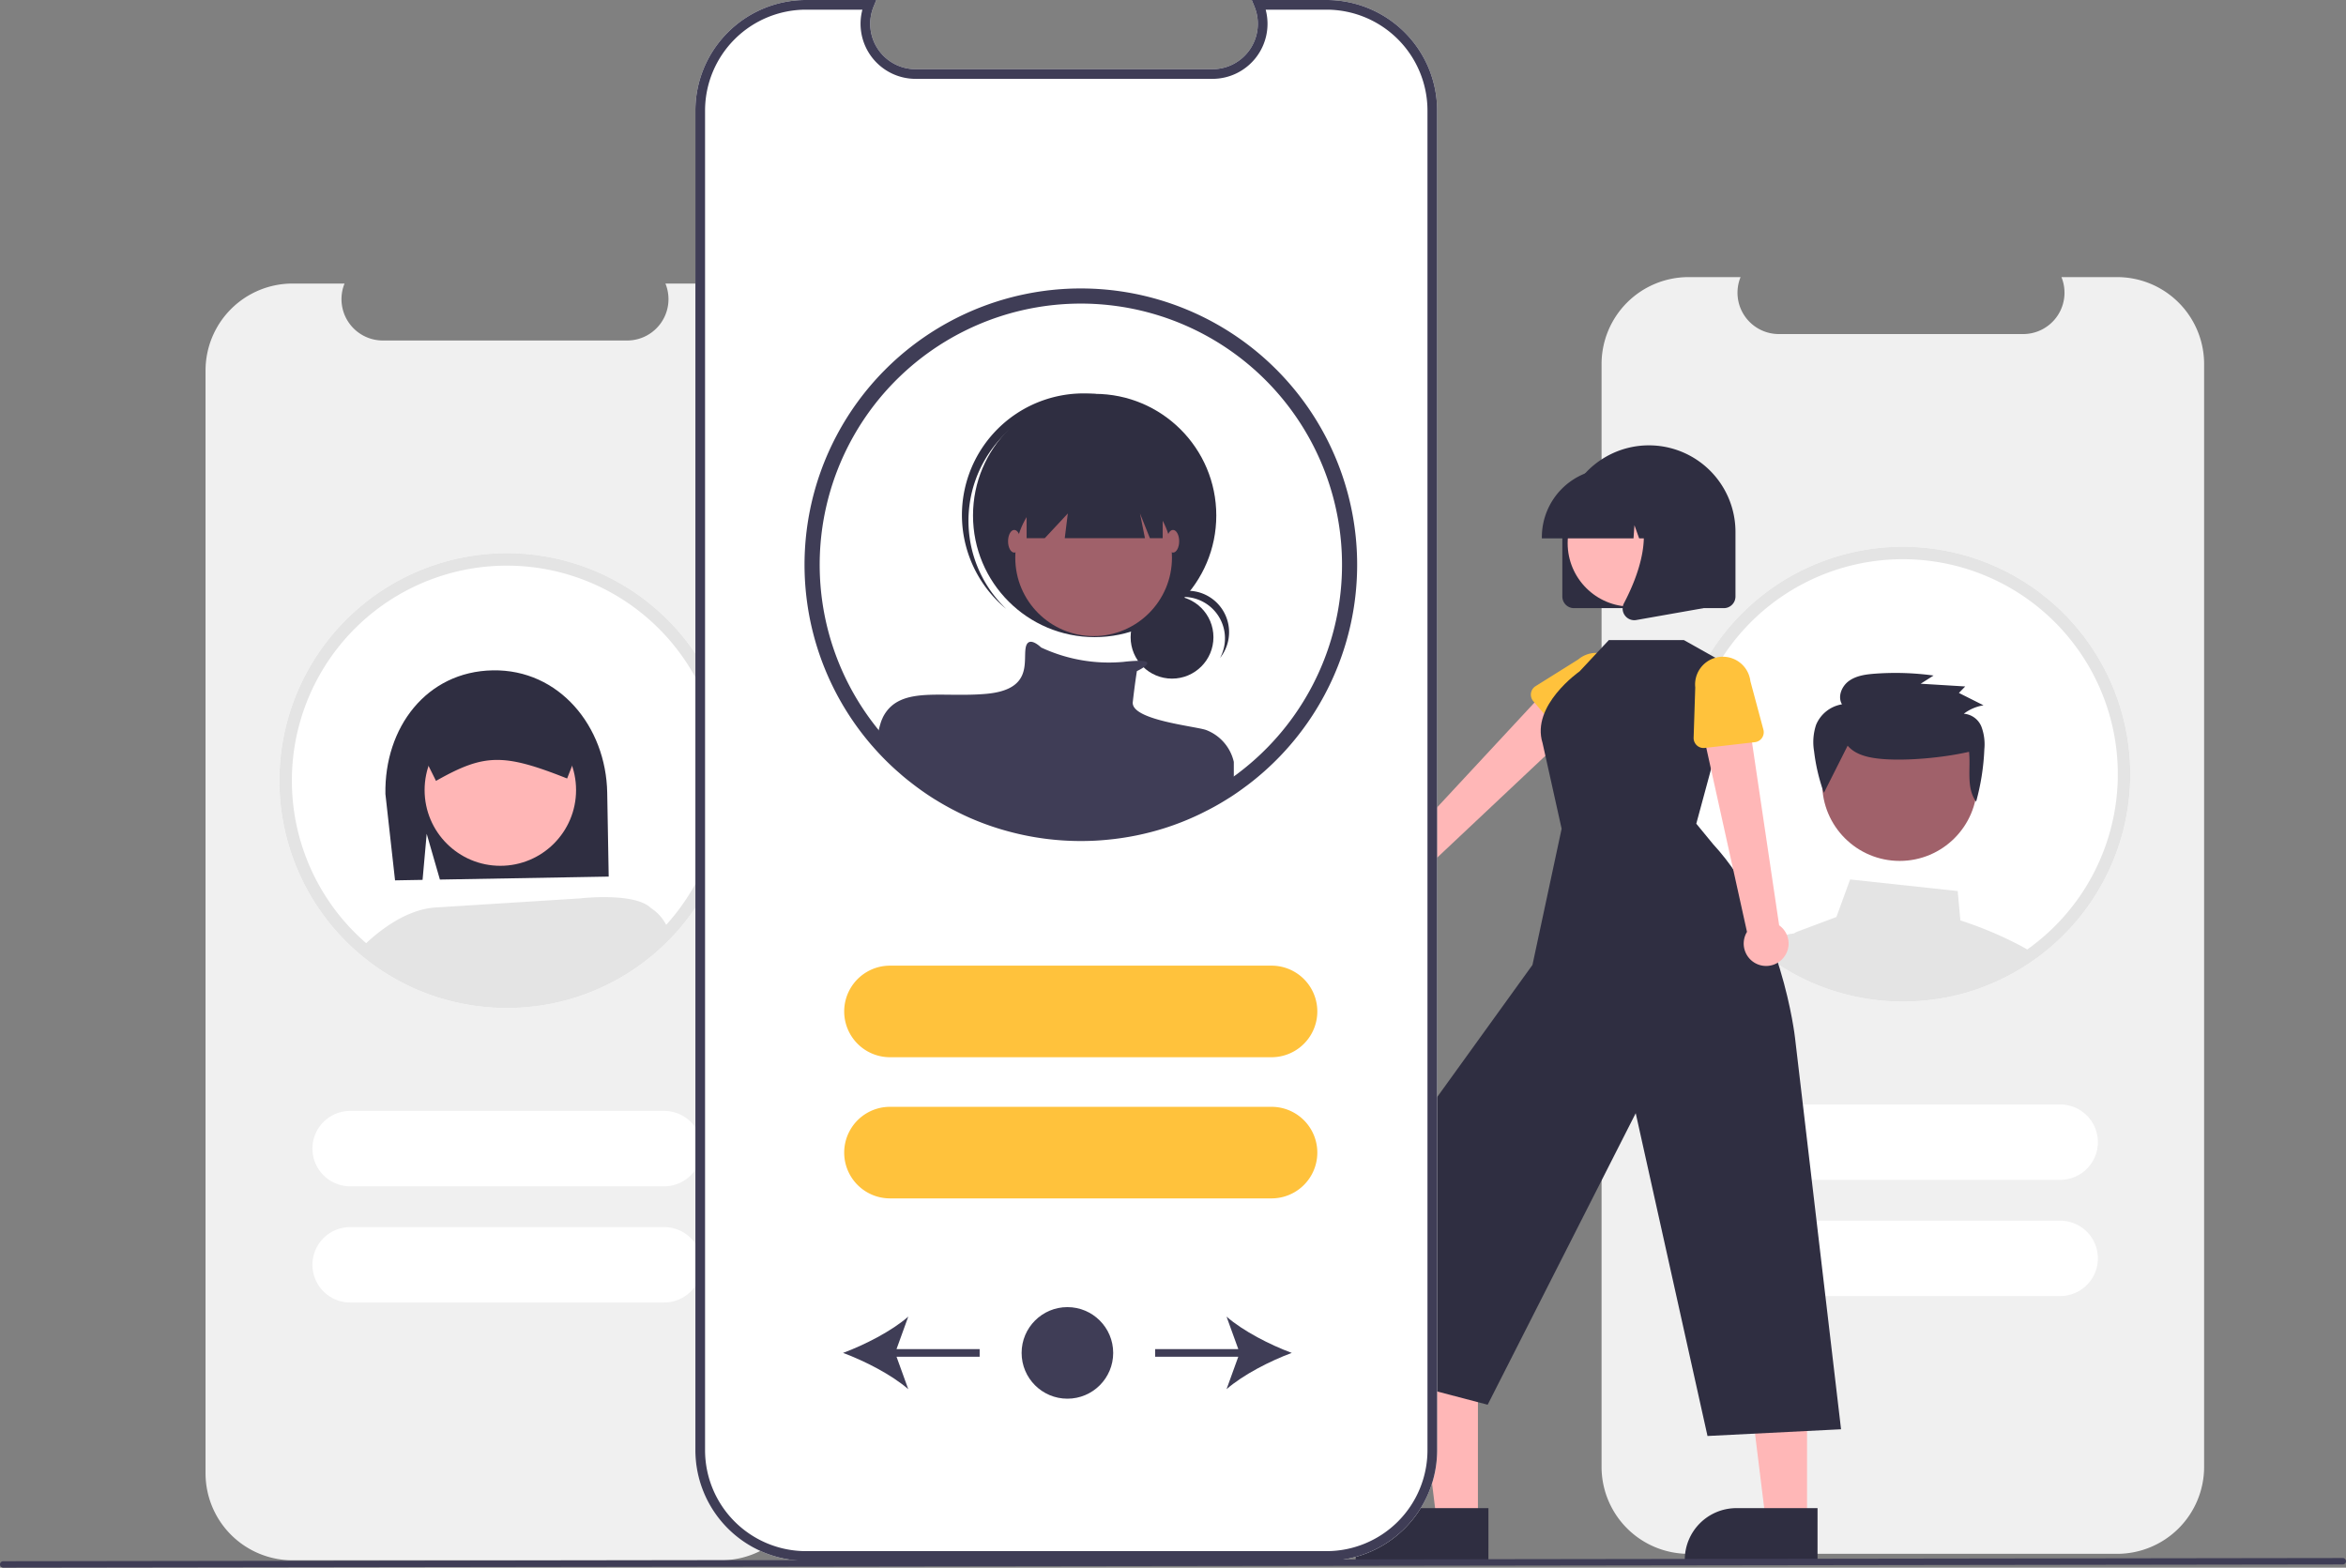 <svg xmlns="http://www.w3.org/2000/svg" data-name="Layer 1" width="728" height="486.494" viewBox="0 0 728 486.494" xmlns:xlink="http://www.w3.org/1999/xlink"><rect x="0" y="0" width="728" height="486.494" fill="#808080" stroke="none"/><path d="M892.972,292.747H875.697a12.828,12.828,0,0,1-11.877,17.672H788a12.828,12.828,0,0,1-11.877-17.672H759.988a27,27,0,0,0-27,27V661.949a27,27,0,0,0,27,27H892.972a27,27,0,0,0,27-27h0V319.747A27,27,0,0,0,892.972,292.747Z" transform="translate(-236 -206.753)" fill="#f0f0f0"/><path d="M893.127,423.799a70.572,70.572,0,1,0-121.954,67.038c.633.798,1.292,1.596,1.964,2.369.051.051.088.101.139.152a68.447,68.447,0,0,0,5.257,5.422c.482.443.988.899,1.495,1.33.962.861,1.951,1.685,2.977,2.47.405.317.798.633,1.216.937,1.621,1.229,3.306,2.369,5.042,3.458l.076.038c.494.304,1.001.608,1.507.899.912.545,1.849,1.064,2.787,1.558l.596.304c1.368.709,2.762,1.381,4.193,2.001.291.127.608.253.899.38.025.013.038.013.063.025.672.279,1.343.545,2.027.798a66.576,66.576,0,0,0,6.866,2.204,70.606,70.606,0,0,0,18.204,2.382c2.242,0,4.459-.101,6.651-.317a70.324,70.324,0,0,0,14.746-2.977c.012,0,.025-.013.038-.013a69.209,69.209,0,0,0,8.855-3.509c.012-.013.038-.013.051-.025.646-.304,1.267-.633,1.9-.95.101-.051.202-.101.304-.152.507-.266,1.014-.532,1.52-.811,1.267-.697,2.508-1.431,3.737-2.217.342-.203.672-.418,1.014-.646.481-.317.962-.646,1.431-.988.62-.431,1.241-.874,1.849-1.33.19-.139.393-.279.583-.431a70.547,70.547,0,0,0,23.968-79.402Z" transform="translate(-236 -206.753)" fill="#fff"/><path d="M863.054,500.262a117.347,117.347,0,0,0-18.723-7.879l-.823-9.108L810.115,479.677l-4.244,11.642-11.984,4.497a5.833,5.833,0,0,0-1.216.633h-.013a5.938,5.938,0,0,0-2.534,3.952,6.07,6.07,0,0,0,.089,2.382l.633,2.597c.912.545,1.849,1.064,2.787,1.558l.596.304c1.368.709,2.762,1.381,4.193,2.001.291.127.608.253.899.38.025.013.038.013.063.025.672.279,1.343.545,2.027.798a66.581,66.581,0,0,0,6.866,2.204,70.606,70.606,0,0,0,18.204,2.382c2.242,0,4.459-.101,6.651-.317a70.325,70.325,0,0,0,14.746-2.977c.012,0,.025-.013.038-.013a69.21,69.21,0,0,0,8.855-3.509c.012-.013.038-.013.051-.025.646-.304,1.267-.633,1.9-.95.101-.051.202-.101.304-.152.507-.266,1.014-.532,1.52-.811,1.267-.697,2.508-1.431,3.737-2.217.342-.203.672-.418,1.014-.646.481-.317.962-.646,1.431-.988C865.549,501.668,864.321,500.946,863.054,500.262Z" transform="translate(-236 -206.753)" fill="#e4e4e4"/><path d="M800.386,505.874l-2.09-9.438h-5.46a1.306,1.306,0,0,0-.165.013h-.013a11.832,11.832,0,0,0-5.498,1.9,12.177,12.177,0,0,0-2.939,2.635c1.621,1.229,3.306,2.369,5.042,3.458l.076.038c.494.304,1.001.608,1.507.899.912.545,1.849,1.064,2.787,1.558l.596.304c1.368.709,2.762,1.381,4.193,2.001.291.127.608.253.899.38.025.013.038.013.063.025.672.279,1.343.545,2.027.798Z" transform="translate(-236 -206.753)" fill="#e4e4e4"/><circle cx="589.501" cy="243.116" r="24.049" fill="#a0616a"/><path d="M809.354,438.155c2.49,2.946,6.703,3.778,10.589,4.118,7.893.692,19.37-.431,27.084-2.212.55,5.336-.951,11.089,2.192,15.479a71.857,71.857,0,0,0,2.553-16.29,15.592,15.592,0,0,0-.902-6.977,6.417,6.417,0,0,0-5.466-4.03,13.7,13.7,0,0,1,6.111-2.613l-7.636-3.837,1.961-2.013-13.825-.846,4.004-2.544a86.827,86.827,0,0,0-18.191-.574c-2.817.208-5.763.604-8.045,2.236s-3.602,4.877-2.185,7.273a10.56,10.56,0,0,0-8.048,6.386,17.048,17.048,0,0,0-.611,8.195,58.087,58.087,0,0,0,3.046,12.885Z" transform="translate(-236 -206.753)" fill="#2f2e41"/><path d="M893.127,423.799a70.572,70.572,0,1,0-121.954,67.038c.633.798,1.292,1.596,1.964,2.369.051.051.088.101.139.152a68.447,68.447,0,0,0,5.257,5.422c.482.443.988.899,1.495,1.33.962.861,1.951,1.685,2.977,2.47.405.317.798.633,1.216.937,1.621,1.229,3.306,2.369,5.042,3.458l.076.038c.494.304,1.001.608,1.507.899.912.545,1.849,1.064,2.787,1.558l.596.304c1.368.709,2.762,1.381,4.193,2.001.291.127.608.253.899.38.025.013.038.013.063.025.672.279,1.343.545,2.027.798a66.576,66.576,0,0,0,6.866,2.204,70.606,70.606,0,0,0,18.204,2.382c2.242,0,4.459-.101,6.651-.317a70.324,70.324,0,0,0,14.746-2.977c.012,0,.025-.013.038-.013a69.209,69.209,0,0,0,8.855-3.509c.012-.013.038-.013.051-.025.646-.304,1.267-.633,1.9-.95.101-.051.202-.101.304-.152.507-.266,1.014-.532,1.52-.811,1.267-.697,2.508-1.431,3.737-2.217.342-.203.672-.418,1.014-.646.481-.317.962-.646,1.431-.988.62-.431,1.241-.874,1.849-1.33.19-.139.393-.279.583-.431a70.547,70.547,0,0,0,23.968-79.402Zm-26.298,76.324c-.418.329-.849.646-1.28.937-.418.317-.836.621-1.267.899-.367.266-.735.519-1.115.76l-.114.076c-.279.19-.557.367-.836.545q-1.577.988-3.192,1.9c-.114.063-.228.127-.342.19-.481.266-.962.519-1.444.773-.064.038-.14.063-.203.101l-.076.038c-.608.317-1.229.621-1.849.912a62.139,62.139,0,0,1-7.385,2.99c-.33.114-.659.228-.988.329a66.448,66.448,0,0,1-13.96,2.838c-2.078.19-4.181.291-6.296.291a65.809,65.809,0,0,1-17.215-2.255,62.555,62.555,0,0,1-8.449-2.863c-.14-.063-.292-.114-.431-.177-.152-.063-.291-.114-.431-.177-.152-.063-.291-.127-.444-.203-1.191-.519-2.369-1.089-3.521-1.685l-.557-.291c-1.407-.735-2.787-1.52-4.13-2.356-.393-.241-.798-.494-1.178-.76-.101-.063-.19-.127-.291-.19-.899-.595-1.799-1.216-2.673-1.862-.595-.443-1.191-.887-1.773-1.343-.975-.735-1.913-1.52-2.825-2.331-.481-.405-.95-.849-1.406-1.267a64.366,64.366,0,0,1-5.093-5.27c-.532-.608-1.052-1.216-1.546-1.85a4.827,4.827,0,0,1-.317-.393,66.708,66.708,0,1,1,92.628,11.692Z" transform="translate(-236 -206.753)" fill="#e4e4e4"/><path d="M875.31,572.892h-97.453a11.694,11.694,0,0,1,0-23.389h97.453a11.694,11.694,0,1,1,0,23.389Z" transform="translate(-236 -206.753)" fill="#fff"/><path d="M875.31,608.95h-97.453a11.694,11.694,0,0,1,0-23.389h97.453a11.694,11.694,0,1,1,0,23.389Z" transform="translate(-236 -206.753)" fill="#fff"/><path d="M459.768,294.747H442.492a12.828,12.828,0,0,1-11.877,17.672H354.796A12.828,12.828,0,0,1,342.919,294.747h-16.136a27,27,0,0,0-27,27V663.949a27,27,0,0,0,27,27H459.768a27,27,0,0,0,27-27h0V321.747A27,27,0,0,0,459.768,294.747Z" transform="translate(-236 -206.753)" fill="#f0f0f0"/><path d="M459.923,425.799a70.572,70.572,0,1,0-121.954,67.038c.633.798,1.292,1.596,1.964,2.369.051.051.088.101.139.152a68.447,68.447,0,0,0,5.257,5.422c.482.443.988.899,1.495,1.33.962.861,1.951,1.685,2.977,2.47.405.317.798.633,1.216.937,1.621,1.229,3.306,2.369,5.042,3.458l.076.038c.494.304,1.001.608,1.507.899.912.545,1.849,1.064,2.787,1.558l.596.304c1.368.709,2.762,1.381,4.193,2.001.291.127.608.253.899.38.025.013.038.013.063.025.672.279,1.343.545,2.027.798a66.577,66.577,0,0,0,6.866,2.204,70.606,70.606,0,0,0,18.204,2.382c2.242,0,4.459-.101,6.651-.317a70.324,70.324,0,0,0,14.746-2.977c.012,0,.025-.013.038-.013a69.209,69.209,0,0,0,8.855-3.509c.012-.013.038-.013.051-.025.646-.304,1.267-.633,1.9-.95.101-.051.202-.101.304-.152.507-.266,1.014-.532,1.52-.811,1.267-.697,2.508-1.431,3.737-2.217.342-.203.672-.418,1.014-.646.481-.317.962-.646,1.431-.988.62-.431,1.241-.874,1.849-1.33.19-.139.393-.279.583-.431a70.547,70.547,0,0,0,23.968-79.402Z" transform="translate(-236 -206.753)" fill="#fff"/><path d="M442.106,574.892h-97.453a11.694,11.694,0,1,1,0-23.389h97.453a11.694,11.694,0,0,1,0,23.389Z" transform="translate(-236 -206.753)" fill="#fff"/><path d="M442.106,610.95h-97.453a11.694,11.694,0,1,1,0-23.389h97.453a11.694,11.694,0,0,1,0,23.389Z" transform="translate(-236 -206.753)" fill="#fff"/><path d="M368.41,465.508l4.099,14.199,52.38-.924-.459-26.015c-.363-20.592-14.916-38.352-35.508-37.989s-33.685,17.772-33.322,38.364l2.991,26.81,8.54-.151Z" transform="translate(-236 -206.753)" fill="#2f2e41"/><circle cx="155.262" cy="245.182" r="23.501" fill="#ffb6b6"/><path d="M438.041,488.584l-.533,9.885a62.927,62.927,0,0,1-87.217,3.378c-.543-.478-1.076-.978-1.597-1.488,3.259-3.237,12.254-11.232,22.236-11.971l45.015-2.835S433.001,483.555,438.041,488.584Z" transform="translate(-236 -206.753)" fill="#e4e4e4"/><path d="M416.989,435.433a9.115,9.115,0,0,0-1.619-5.029c-.108-.152-.217-.293-.326-.435a9.158,9.158,0,0,0-7.344-3.509l-16.891.304-16.881.293a9.146,9.146,0,0,0-8.962,9.288l4.019,8.093,2.314,4.649.38-.217c14.61-8.212,20.585-8.321,39.921-.684l.391.152,1.532-3.922,3.476-8.897Z" transform="translate(-236 -206.753)" fill="#2f2e41"/><path d="M443.373,495.234c-1.358,1.738-2.584,1.706-4.115,3.292-3.867,4.03-10.038,7.481-14.861,10.36l-1.053-18.879,14.697-1.423A13.555,13.555,0,0,1,443.373,495.234Z" transform="translate(-236 -206.753)" fill="#e4e4e4"/><path d="M459.923,425.799a70.572,70.572,0,1,0-121.954,67.038c.633.798,1.292,1.596,1.964,2.369.051.051.088.101.139.152a68.447,68.447,0,0,0,5.257,5.422c.482.443.988.899,1.495,1.33.962.861,1.951,1.685,2.977,2.47.405.317.798.633,1.216.937,1.621,1.229,3.306,2.369,5.042,3.458l.076.038c.494.304,1.001.608,1.507.899.912.545,1.849,1.064,2.787,1.558l.596.304c1.368.709,2.762,1.381,4.193,2.001.291.127.608.253.899.38.025.013.038.013.063.025.672.279,1.343.545,2.027.798a66.577,66.577,0,0,0,6.866,2.204,70.606,70.606,0,0,0,18.204,2.382c2.242,0,4.459-.101,6.651-.317a70.324,70.324,0,0,0,14.746-2.977c.012,0,.025-.013.038-.013a69.209,69.209,0,0,0,8.855-3.509c.012-.013.038-.013.051-.025.646-.304,1.267-.633,1.9-.95.101-.051.202-.101.304-.152.507-.266,1.014-.532,1.52-.811,1.267-.697,2.508-1.431,3.737-2.217.342-.203.672-.418,1.014-.646.481-.317.962-.646,1.431-.988.62-.431,1.241-.874,1.849-1.33.19-.139.393-.279.583-.431a70.547,70.547,0,0,0,23.968-79.402Zm-26.298,76.324c-.418.329-.849.646-1.28.937-.418.317-.836.621-1.267.899-.367.266-.735.519-1.115.76l-.114.076c-.279.19-.557.367-.836.545q-1.577.988-3.192,1.9c-.114.063-.228.127-.342.19-.481.266-.962.519-1.444.773-.064.038-.14.063-.203.101l-.076.038c-.608.317-1.229.621-1.849.912a62.138,62.138,0,0,1-7.385,2.99c-.33.114-.659.228-.988.329a66.448,66.448,0,0,1-13.96,2.838c-2.078.19-4.181.291-6.296.291a65.809,65.809,0,0,1-17.215-2.255,62.556,62.556,0,0,1-8.449-2.863c-.14-.063-.292-.114-.431-.177-.152-.063-.291-.114-.431-.177-.152-.063-.291-.127-.444-.203-1.191-.519-2.369-1.089-3.521-1.685l-.557-.291c-1.407-.735-2.787-1.52-4.13-2.356-.393-.241-.798-.494-1.178-.76-.101-.063-.19-.127-.291-.19-.899-.595-1.799-1.216-2.673-1.862-.595-.443-1.191-.887-1.773-1.343-.975-.735-1.913-1.52-2.825-2.331-.481-.405-.95-.849-1.406-1.267a64.364,64.364,0,0,1-5.093-5.27c-.532-.608-1.052-1.216-1.546-1.85a4.829,4.829,0,0,1-.317-.393,66.708,66.708,0,1,1,92.628,11.692Z" transform="translate(-236 -206.753)" fill="#e4e4e4"/><path d="M668.834,484.11a6.916,6.916,0,0,0,8.277-6.629l52.254-49.183-11.757-9.379L669.852,470.338a6.953,6.953,0,0,0-1.018,13.772Z" transform="translate(-236 -206.753)" fill="#ffb7b7"/><path d="M721.961,436.248l-10.166-11.914a3.101,3.101,0,0,1,.713-4.641l13.235-8.285a8.612,8.612,0,0,1,11.142,13.135l-10.228,11.731a3.101,3.101,0,0,1-4.696-.026Z" transform="translate(-236 -206.753)" fill="#ffc23c"/><polygon points="458.624 472.188 445.848 472.187 439.77 422.908 458.626 422.909 458.624 472.188" fill="#ffb7b7"/><path d="M697.882,691.325l-41.195-.002v-.521a16.035,16.035,0,0,1,16.034-16.034h.001l25.161.001Z" transform="translate(-236 -206.753)" fill="#2f2e41"/><polygon points="560.751 472.188 547.975 472.187 541.897 422.908 560.753 422.909 560.751 472.188" fill="#ffb7b7"/><path d="M800.009,691.325l-41.195-.002v-.521a16.035,16.035,0,0,1,16.034-16.034h.001l25.161.001Z" transform="translate(-236 -206.753)" fill="#2f2e41"/><path d="M762.385,462.371,775.263,414.79l-16.707-9.391h-23.32l-9.07,9.704s-15.154,10.543-11.486,22.225l5.917,26.608-9.05,42.259-45.596,63.232-10.793,62.111,42.487,11.138,45.944-90.466,22.276,100.169,41.441-2.084L793.026,528.84s-4.071-37-25.408-60.102Z" transform="translate(-236 -206.753)" fill="#2f2e41"/><path d="M788.981,504.469a6.916,6.916,0,0,0-.886-10.568l-9.992-67.411L763.761,431.019l14.357,64.924a6.953,6.953,0,0,0,10.864,8.526Z" transform="translate(-236 -206.753)" fill="#ffb7b7"/><path d="M780.572,437.07l-15.559,1.794a3.101,3.101,0,0,1-3.455-3.18l.504-15.606a8.612,8.612,0,0,1,17.116-1.923L783.212,433.187a3.101,3.101,0,0,1-2.64,3.883Z" transform="translate(-236 -206.753)" fill="#ffc23c"/><path d="M720.817,391.868V371.821a26.864,26.864,0,0,1,53.728,0v20.048a3.613,3.613,0,0,1-3.609,3.609H724.426A3.613,3.613,0,0,1,720.817,391.868Z" transform="translate(-236 -206.753)" fill="#2f2e41"/><circle cx="506.161" cy="168.562" r="19.696" fill="#ffb7b7"/><path d="M714.462,373.424A21.275,21.275,0,0,1,735.713,352.174h4.01a21.274,21.274,0,0,1,21.25,21.25v.401h-8.473l-2.89-8.093-.578,8.093h-4.379l-1.458-4.083-.292,4.083h-28.44Z" transform="translate(-236 -206.753)" fill="#2f2e41"/><path d="M740.223,397.731a3.555,3.555,0,0,1-.283-3.775c4.249-8.082,10.198-23.015,2.302-32.224l-.568-.662H764.598V395.488l-20.825,3.674a3.686,3.686,0,0,1-.639.056A3.594,3.594,0,0,1,740.223,397.731Z" transform="translate(-236 -206.753)" fill="#2f2e41"/><path d="M647.662,691.115H486.094a34.342,34.342,0,0,1-34.303-34.304V241.057a34.342,34.342,0,0,1,34.303-34.304h21.836l-.843,2.066a14.085,14.085,0,0,0,13.04,19.405h92.116a14.085,14.085,0,0,0,13.041-19.405l-.843-2.066h23.221a34.343,34.343,0,0,1,34.304,34.304V656.811A34.343,34.343,0,0,1,647.662,691.115Z" transform="translate(-236 -206.753)" fill="#fff"/><path d="M647.662,691.115H486.094a34.342,34.342,0,0,1-34.303-34.304V241.057a34.342,34.342,0,0,1,34.303-34.304h21.836l-.843,2.066a14.085,14.085,0,0,0,13.04,19.405h92.116a14.085,14.085,0,0,0,13.041-19.405l-.843-2.066h23.221a34.343,34.343,0,0,1,34.304,34.304V656.811A34.343,34.343,0,0,1,647.662,691.115ZM486.094,209.753a31.339,31.339,0,0,0-31.303,31.304V656.811a31.339,31.339,0,0,0,31.303,31.304H647.662a31.339,31.339,0,0,0,31.304-31.304V241.057a31.339,31.339,0,0,0-31.304-31.304H628.758A17.088,17.088,0,0,1,612.243,231.224H520.127a17.089,17.089,0,0,1-16.512-21.471Z" transform="translate(-236 -206.753)" fill="#3f3d56"/><path d="M652.376,353.825A85.741,85.741,0,1,0,504.209,435.272c.77.97,1.57,1.939,2.385,2.878.062.062.107.123.169.185a83.32,83.32,0,0,0,6.388,6.587c.585.539,1.2,1.093,1.816,1.616,1.17,1.047,2.37,2.047,3.617,3.001a84.301,84.301,0,0,0,7.603,5.341l.092.046c1.708,1.062,3.447,2.047,5.218,2.986l.723.369c1.662.862,3.355,1.678,5.094,2.432.354.154.739.308,1.093.462.031.015.047.015.077.031a83.288,83.288,0,0,0,10.804,3.648,85.776,85.776,0,0,0,22.116,2.893c2.724,0,5.418-.123,8.08-.385a85.43,85.43,0,0,0,17.915-3.617c.016,0,.031-.015.046-.015a84.041,84.041,0,0,0,10.758-4.263c.015-.015.047-.015.062-.031.785-.369,1.539-.77,2.309-1.154q.185-.092.37-.185c.615-.323,1.231-.646,1.846-.985,1.539-.846,3.047-1.739,4.541-2.693.416-.246.815-.508,1.231-.785,1.354-.893,2.693-1.847,3.986-2.817.231-.169.477-.339.709-.523a85.714,85.714,0,0,0,29.119-96.469Z" transform="translate(-236 -206.753)" fill="#fff"/><circle id="a88730f1-a4dc-42ea-8d61-20b9a6de0295" data-name="Ellipse 188" cx="363.699" cy="197.746" r="12.85" fill="#2f2e41"/><path id="a0e65747-ad5d-42e1-9a7d-abdaec671c25-3039" data-name="Path 969" d="M603.279,392.003a12.851,12.851,0,0,1,11.312,18.949,12.847,12.847,0,1,0-21.344-14.116,12.819,12.819,0,0,1,10.033-4.833Z" transform="translate(-236 -206.753)" fill="#2f2e41"/><circle id="b7900c1b-d91a-4cb1-ae52-9339c6bb131b" data-name="Ellipse 189" cx="339.687" cy="159.971" r="37.747" fill="#2f2e41"/><path id="e9ef9d79-54c8-4b9d-afc6-bf3c8702b968-3040" data-name="Path 970" d="M546.061,343.304a37.741,37.741,0,0,1,52.313-3.959c-.308-.294-.616-.589-.934-.874A37.747,37.747,0,0,0,547.066,394.702q.108.096.216.192c.32.285.649.554.977.826A37.741,37.741,0,0,1,546.062,343.304Z" transform="translate(-236 -206.753)" fill="#2f2e41"/><circle id="f9ee0ef6-3d03-415e-8b17-7638139fd0a9" data-name="Ellipse 190" cx="339.366" cy="173.087" r="24.311" fill="#a0616a"/><path d="M618.87,443.183v8.157c-1.493.954-3.002,1.847-4.541,2.693-.615.339-1.231.662-1.846.985q-.185.092-.37.185c-.77.385-1.524.785-2.309,1.154-.015.015-.047.015-.062.031a84.043,84.043,0,0,1-10.758,4.263c-.015,0-.03.015-.046.015a85.43,85.43,0,0,1-17.915,3.617c-2.663.262-5.356.385-8.08.385a85.776,85.776,0,0,1-22.116-2.893,83.287,83.287,0,0,1-10.804-3.648c-.031-.015-.047-.015-.077-.031-.354-.154-.739-.308-1.093-.462-1.739-.754-3.432-1.57-5.094-2.432l-.723-.369c-1.771-.939-3.51-1.924-5.218-2.986l-.092-.046a84.306,84.306,0,0,1-7.603-5.341c-1.247-.954-2.447-1.955-3.617-3.001-.615-.523-1.231-1.077-1.816-1.616a83.32,83.32,0,0,1-6.388-6.587,31.135,31.135,0,0,1,1.17-4.725l.015-.015a6.908,6.908,0,0,1,.323-.77,6.137,6.137,0,0,1,.292-.646c2.755-5.156,7.742-6.433,13.929-6.71,3.494-.154,7.356.015,11.436-.031,2.155-.015,4.386-.092,6.618-.292,14.082-1.277,11.528-9.588,12.159-14.067.631-4.34,4.541-.585,4.802-.339l.015.015a49.668,49.668,0,0,0,25.549,4.479c1.508-.185,3.017-.292,4.525-.339,3.971-.046,3.109,1.093,1.74,2.032a17.212,17.212,0,0,1-2.078,1.17s-.631,3.848-1.278,9.604c-.615,5.51,18.792,7.418,22.594,8.619h.015A13.879,13.879,0,0,1,618.87,443.183Z" transform="translate(-236 -206.753)" fill="#3f3d56"/><path id="f8b96564-8bea-43e7-b877-4fd21fa4541a-3041" data-name="Path 975" d="M554.574,349.451V373.768h5.63l7.164-7.677-.959,7.677h24.887l-1.539-7.677,3.078,7.677h3.968V349.451Z" transform="translate(-236 -206.753)" fill="#2f2e41"/><ellipse id="fc45a9a5-e532-43bd-91e0-783b1ff1c62a" data-name="Ellipse 191" cx="314.735" cy="167.97" rx="1.919" ry="3.518" fill="#a0616a"/><ellipse id="b98ebd65-1aa4-4d12-af6a-4bfbf5352352" data-name="Ellipse 192" cx="363.999" cy="167.97" rx="1.919" ry="3.518" fill="#a0616a"/><path d="M652.376,353.825A85.741,85.741,0,1,0,504.209,435.272c.77.97,1.57,1.939,2.385,2.878.062.062.107.123.169.185a83.32,83.32,0,0,0,6.388,6.587c.585.539,1.2,1.093,1.816,1.616,1.17,1.047,2.37,2.047,3.617,3.001a84.301,84.301,0,0,0,7.603,5.341l.092.046c1.708,1.062,3.447,2.047,5.218,2.986l.723.369c1.662.862,3.355,1.678,5.094,2.432.354.154.739.308,1.093.462.031.015.047.015.077.031a83.288,83.288,0,0,0,10.804,3.648,85.776,85.776,0,0,0,22.116,2.893c2.724,0,5.418-.123,8.08-.385a85.43,85.43,0,0,0,17.915-3.617c.016,0,.031-.015.046-.015a84.041,84.041,0,0,0,10.758-4.263c.015-.015.047-.015.062-.031.785-.369,1.539-.77,2.309-1.154q.185-.092.37-.185c.615-.323,1.231-.646,1.846-.985,1.539-.846,3.047-1.739,4.541-2.693.416-.246.815-.508,1.231-.785,1.354-.893,2.693-1.847,3.986-2.817.231-.169.477-.339.709-.523a85.714,85.714,0,0,0,29.119-96.469Zm-31.952,92.729c-.508.4-1.031.785-1.554,1.139-.508.385-1.016.754-1.539,1.093-.446.323-.893.631-1.355.923-.385.262-.77.508-1.154.754q-1.915,1.201-3.878,2.309c-.139.077-.277.154-.416.231-.585.323-1.169.631-1.754.939-.077.046-.17.077-.246.123l-.092.046c-.739.385-1.492.754-2.247,1.108a75.457,75.457,0,0,1-8.973,3.632c-.4.138-.8.277-1.2.4a80.736,80.736,0,0,1-16.961,3.448c-2.524.231-5.079.354-7.65.354a79.958,79.958,0,0,1-20.916-2.74,76.015,76.015,0,0,1-10.266-3.478c-.354-.139-.708-.292-1.047-.431-.184-.077-.354-.154-.539-.246-1.447-.631-2.877-1.324-4.278-2.047l-.677-.354c-1.708-.893-3.386-1.847-5.018-2.863-.6-.369-1.2-.754-1.785-1.154-1.847-1.216-3.648-2.524-5.403-3.894-1.185-.893-2.324-1.847-3.432-2.832-.585-.492-1.154-1.031-1.708-1.539a78.31,78.31,0,0,1-6.187-6.403c-.646-.739-1.278-1.478-1.878-2.247a5.848,5.848,0,0,1-.385-.477A81.046,81.046,0,1,1,620.425,446.554Z" transform="translate(-236 -206.753)" fill="#3f3d56"/><path d="M630.576,534.839H512.176a14.208,14.208,0,0,1,0-28.416H630.576a14.208,14.208,0,1,1,0,28.416Z" transform="translate(-236 -206.753)" fill="#ffc23c"/><path d="M630.576,578.647H512.176a14.208,14.208,0,0,1,0-28.416H630.576a14.208,14.208,0,1,1,0,28.416Z" transform="translate(-236 -206.753)" fill="#ffc23c"/><circle cx="331.232" cy="419.845" r="14.208" fill="#3f3d56"/><path d="M636.855,626.597c-6.725-2.493-15.068-6.75-20.24-11.26l3.645,10.076H594.464v2.368h25.796L616.615,637.859C621.787,633.35,630.13,629.092,636.855,626.597Z" transform="translate(-236 -206.753)" fill="#3f3d56"/><path d="M497.61,626.597c6.725-2.493,15.068-6.75,20.24-11.26l-3.645,10.076h25.796v2.368H514.205l3.645,10.078C512.678,633.35,504.334,629.092,497.61,626.597Z" transform="translate(-236 -206.753)" fill="#3f3d56"/><path d="M963,692.247l-726,1a1,1,0,0,1,0-2l726-1a1,1,0,0,1,0,2Z" transform="translate(-236 -206.753)" fill="#3f3d56"/></svg>